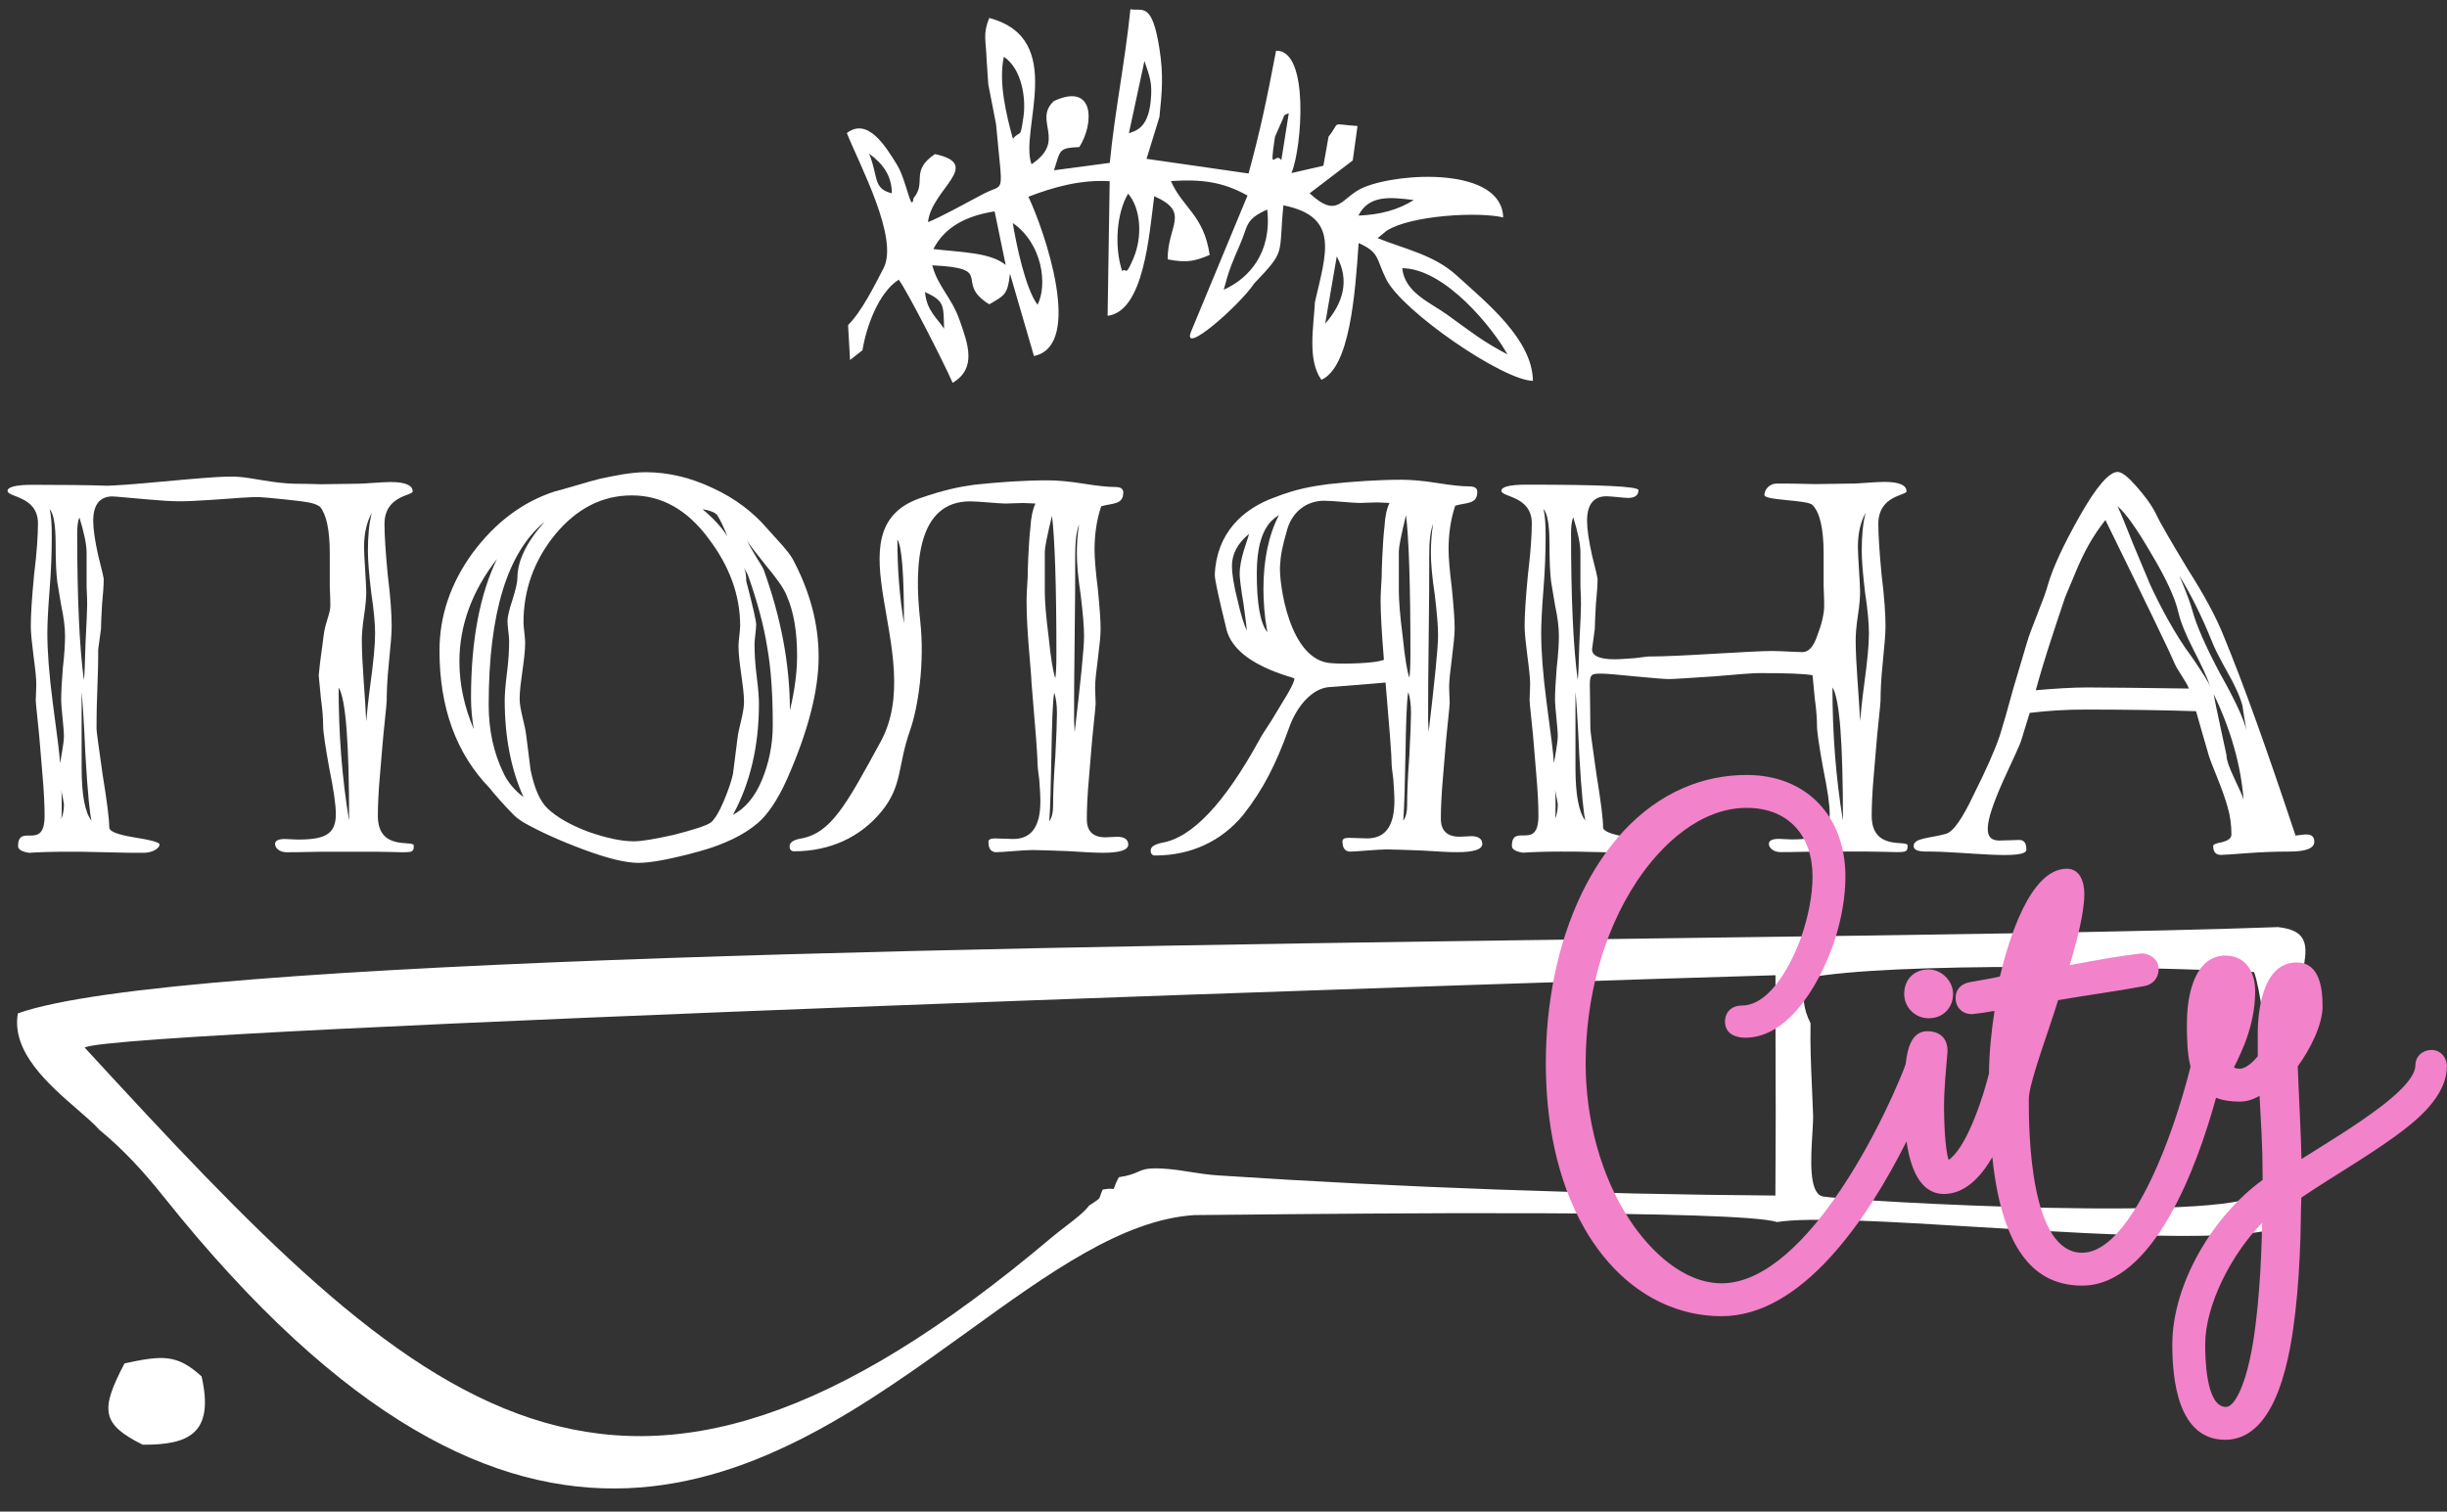 <svg width="157" height="97" viewBox="0 0 157 97" fill="none" xmlns="http://www.w3.org/2000/svg">
<rect x="0" y="0" width="157" height="97" fill="#333333" stroke="none"/>
<path d="M117.003 37.59C117.039 38.334 117.039 38.76 117.039 38.866C117.039 39.363 116.897 40.001 116.613 40.746C116.365 41.49 116.046 41.845 115.656 41.845C115.266 41.845 114.167 41.774 113.741 41.774C113.067 41.774 111.791 41.845 109.982 41.951C108.174 42.058 106.755 42.129 105.727 42.129C105.692 42.129 105.408 42.164 104.876 42.235C104.344 42.27 103.919 42.306 103.599 42.306C102.642 42.306 102.146 42.093 102.146 41.668L102.323 40.356C102.323 40.001 102.358 39.469 102.394 38.76C102.465 38.051 102.5 37.519 102.5 37.129C102.5 37.093 102.394 36.597 102.146 35.64C101.933 34.682 101.826 33.938 101.826 33.406C101.826 32.377 102.252 31.846 103.068 31.846C103.387 31.846 104.202 31.952 104.45 31.952C104.911 31.952 105.124 31.774 105.124 31.455C105.124 31.207 102.713 31.101 97.926 31.101C96.862 31.101 96.33 31.242 96.33 31.491C96.33 31.916 98.281 31.81 98.281 33.583C98.281 34.327 98.21 35.427 98.032 36.88C97.89 38.335 97.82 39.434 97.82 40.178C97.82 40.604 97.89 41.242 97.997 42.093C98.103 42.873 98.174 43.512 98.174 43.902C98.174 44.15 98.139 44.753 98.139 44.93C98.139 44.965 98.174 45.462 98.281 46.419C98.387 47.377 98.458 48.44 98.564 49.646C98.671 50.816 98.706 51.738 98.706 52.341C98.706 54.646 97.004 52.767 97.004 54.291C97.004 54.504 97.252 54.646 97.713 54.717C98.245 54.681 99.061 54.646 100.16 54.646C100.692 54.646 101.508 54.646 102.607 54.681C103.706 54.717 104.521 54.717 105.053 54.717C105.621 54.717 106.082 54.433 106.082 54.185C106.082 54.043 105.55 53.901 104.45 53.724C103.387 53.553 102.855 53.34 102.855 53.092C102.855 52.56 102.713 51.431 102.429 49.693C102.181 47.926 102.039 46.94 102.039 46.762C102.039 45.875 102.004 44.357 102.004 43.931C102.004 43.228 102.146 43.228 102.784 43.228C103.103 43.228 103.812 43.299 104.911 43.405C106.011 43.506 106.755 43.577 107.075 43.577C107.394 43.577 108.351 43.506 109.947 43.405C111.578 43.263 112.535 43.193 112.819 43.193C114.628 43.193 115.762 43.228 116.294 43.334L116.436 44.818C116.542 45.557 116.578 46.159 116.578 46.549C116.578 46.975 116.72 47.891 116.968 49.274C117.252 50.651 117.394 51.638 117.394 52.241C117.394 53.553 116.649 53.866 114.947 53.866C114.77 53.866 114.273 53.831 114.131 53.831C113.706 53.831 113.493 53.937 113.493 54.15C113.493 54.433 113.812 54.681 114.237 54.681C114.379 54.681 115.124 54.681 116.507 54.646H119.876C120.549 54.646 121.471 54.681 121.649 54.681C122.322 54.681 122.393 54.646 122.393 54.256C122.393 53.866 120.088 54.646 120.088 52.341C120.088 51.738 120.124 50.816 120.23 49.646C120.337 48.476 120.408 47.412 120.514 46.455C120.62 45.498 120.656 45.001 120.656 44.965C120.656 44.363 120.691 43.547 120.798 42.519C120.904 41.455 120.975 40.675 120.975 40.178C120.975 39.434 120.904 38.335 120.727 36.916C120.585 35.427 120.514 34.363 120.514 33.618C120.514 31.774 122.322 31.81 122.322 31.526C122.322 31.136 121.861 30.923 120.904 30.923C120.372 30.923 119.202 31.03 118.918 31.03L116.436 31.065C115.337 31.03 114.521 31.03 113.989 31.03C113.528 31.03 113.209 31.42 113.209 31.739C113.067 32.129 116.01 32.058 116.294 32.413C116.755 32.874 117.003 33.902 117.003 35.498V37.59ZM99.415 34.895C99.415 35.994 99.451 36.81 99.522 37.341L99.77 38.831C99.947 39.647 100.018 40.285 100.018 40.817C100.018 41.278 99.983 41.951 99.876 42.873C99.805 43.76 99.77 44.434 99.77 44.895C99.77 45.426 99.947 46.703 99.947 47.235C99.947 47.696 99.734 48.724 99.699 48.972C99.663 48.299 99.486 47.022 99.238 45.143C98.99 43.263 98.883 41.739 98.883 40.639C98.883 40.108 98.919 39.186 99.025 37.873C99.132 36.562 99.167 35.391 99.167 34.399C99.167 33.618 99.132 33.051 99.025 32.661C99.273 32.909 99.415 33.654 99.415 34.895ZM119.06 41.065C119.06 40.746 119.096 40.214 119.202 39.505C119.308 38.831 119.344 38.299 119.344 37.98C119.344 37.661 119.308 37.2 119.273 36.562C119.237 35.923 119.202 35.427 119.202 35.108C119.202 34.221 119.379 33.476 119.698 32.909C119.521 33.583 119.45 34.399 119.45 35.356C119.45 35.959 119.521 36.845 119.663 38.015C119.84 39.186 119.911 40.037 119.911 40.639C119.911 41.384 119.805 42.448 119.627 43.76C119.45 45.072 119.379 45.887 119.344 46.277C119.273 44.611 119.06 42.59 119.06 41.065ZM101.401 36.455V37.661C101.436 38.228 101.436 38.618 101.436 38.831C101.436 39.079 101.401 39.93 101.33 41.313C101.295 42.731 101.259 43.512 101.224 43.618C100.94 41.49 100.798 38.37 100.798 34.221C100.798 33.796 100.834 33.441 100.94 33.193C101.259 34.221 101.401 34.966 101.401 35.462V36.455ZM118.244 52.66C117.784 49.895 117.571 47.058 117.571 44.114C118.032 44.824 118.244 47.661 118.244 52.66ZM101.082 44.398C101.117 44.717 101.224 46.065 101.33 48.511C101.472 50.923 101.614 52.306 101.72 52.66C101.295 52.128 101.082 50.993 101.082 49.256V44.398ZM99.947 51.632C99.947 51.987 99.876 52.306 99.77 52.554C99.805 52.377 99.805 52.093 99.805 51.703C99.805 51.206 99.805 50.887 99.77 50.675C99.876 51.206 99.947 51.526 99.947 51.596V51.632ZM123.595 54.646C125.828 54.611 130.084 55.249 130.013 54.504C130.013 54.114 129.871 53.901 129.552 53.901C129.304 53.901 128.559 53.937 128.275 53.937C127.282 53.937 127.212 53.05 128.524 50.107C129.197 48.653 129.587 47.802 129.658 47.589L130.226 45.746C131.396 45.604 132.566 45.533 133.807 45.533C136.325 45.533 138.701 45.568 140.899 45.639L141.325 47.129L141.715 48.476C141.892 49.079 142.601 50.604 142.92 51.774C143.098 52.377 143.168 52.944 143.168 53.547C143.168 53.795 142.956 53.937 142.566 54.043C142.176 54.114 141.998 54.185 141.998 54.291C141.998 54.681 142.176 54.859 142.495 54.859C142.672 54.859 143.204 54.823 144.126 54.752C145.048 54.681 145.97 54.646 146.892 54.646C147.956 54.646 148.487 54.433 148.487 54.008C148.487 53.689 148.31 53.547 147.955 53.547C147.778 53.547 147.388 53.618 147.282 53.618C145.473 48.181 143.949 43.902 142.672 40.817C142.211 39.647 141.431 38.193 140.367 36.526C139.339 34.824 138.629 33.618 138.311 32.944C138.027 32.377 137.601 31.81 137.069 31.207C136.537 30.604 136.148 30.285 135.864 30.285C135.332 30.285 134.516 31.207 133.452 33.087C132.389 34.966 131.715 36.42 131.396 37.519C131.289 37.944 131.041 38.583 130.722 39.398C130.403 40.214 130.155 40.852 130.048 41.242L129.162 44.221C128.807 45.533 128.524 46.52 128.311 47.194C127.991 48.145 127.424 49.416 126.644 50.97C125.9 52.554 125.297 53.405 124.836 53.511C123.843 53.795 122.779 53.76 122.779 54.291C122.779 54.54 123.063 54.646 123.595 54.646ZM131.892 40.143L132.495 38.335L133.133 36.81C133.701 35.427 134.268 34.399 135.084 33.37C137.779 38.866 139.268 41.951 139.516 42.554C139.658 42.944 140.296 43.76 140.438 44.185C137.637 44.15 135.474 44.114 133.949 44.114C132.956 44.114 131.857 44.185 130.616 44.292C130.935 43.122 131.219 42.235 131.396 41.668L131.892 40.143ZM140.58 42.093C139.587 40.781 138.559 38.831 137.956 37.519L136.857 34.895C136.431 33.831 136.112 33.015 135.864 32.484C136.396 32.944 137.105 33.938 138.027 35.533C138.984 37.129 139.552 38.37 139.764 39.292C139.906 39.895 140.225 40.71 140.757 41.739C141.289 42.767 141.644 43.547 141.821 44.079C141.715 43.795 141.289 43.122 140.58 42.093ZM141.892 41.1C142.034 41.49 142.353 42.129 142.885 43.086C143.417 44.008 143.736 44.753 143.878 45.285C143.878 45.32 143.949 45.816 144.126 46.845C143.949 46.1 143.381 44.895 142.424 43.193C141.502 41.455 140.934 40.143 140.686 39.256C140.58 38.831 140.296 38.051 139.835 36.952C140.615 38.228 141.289 39.611 141.892 41.1ZM142.849 48.44C142.849 48.405 142.105 45.072 142.034 44.54C143.133 46.845 143.771 49.079 143.949 51.313C143.878 51.065 143.665 50.604 143.346 49.93C143.027 49.256 142.849 48.76 142.849 48.44Z" fill="white"/>
<path d="M78.651 40.218C78.19 38.338 77.941 37.203 77.941 36.885C78.048 34.225 79.715 32.665 81.771 31.92C83.225 31.353 84.182 31.211 85.211 31.069C86.842 30.892 88.438 30.785 89.963 30.785C90.565 30.785 91.345 30.856 92.232 30.998C93.118 31.14 93.792 31.211 94.253 31.211C94.608 31.211 94.785 31.317 94.785 31.565C94.785 32.381 94.04 32.239 93.367 32.452C93.083 33.303 92.941 34.225 92.941 35.253C92.941 35.785 93.012 36.636 93.154 37.771C93.26 38.87 93.331 39.721 93.331 40.324C93.331 40.75 93.26 41.388 93.154 42.239C93.047 43.054 92.977 43.693 92.977 44.083C92.977 44.331 93.012 44.934 93.012 45.111C93.012 45.147 92.977 45.643 92.87 46.6C92.764 47.558 92.693 48.622 92.586 49.827C92.48 50.998 92.445 51.919 92.445 52.522C92.445 53.302 92.835 53.692 93.65 53.692C93.828 53.692 94.253 53.657 94.395 53.657C94.856 53.657 95.104 53.834 95.104 54.153C95.104 54.508 94.572 54.685 93.473 54.685C93.047 54.685 92.303 54.65 91.239 54.579C90.175 54.543 89.43 54.508 88.969 54.508C88.367 54.508 87.019 54.65 86.594 54.65C86.275 54.614 86.133 54.402 86.133 53.976C86.133 53.834 86.275 53.763 86.558 53.763C86.736 53.763 87.445 53.799 87.728 53.799C88.898 53.799 89.466 52.983 89.466 51.388C89.466 50.998 89.43 50.536 89.395 50.005C89.324 49.473 89.289 49.153 89.289 49.083C89.289 48.48 89.147 46.707 88.898 43.799C86.736 43.976 85.565 44.083 85.424 44.083C84.289 44.083 83.225 45.217 82.693 46.742C81.878 49.012 81.062 50.643 79.75 52.309C78.367 53.976 76.417 54.898 74.112 54.898C73.934 54.898 73.828 54.792 73.828 54.579C73.828 54.331 74.076 54.189 74.537 54.082C76.488 53.763 78.58 51.529 80.814 47.451C80.92 47.239 81.204 46.813 81.594 46.211L82.622 44.508C82.906 44.012 83.048 43.693 83.048 43.551C83.225 43.48 79.112 42.735 78.651 40.218ZM87.232 32.275C86.806 32.275 85.494 32.133 84.963 32.133C83.792 32.133 82.906 32.877 82.587 33.977C82.268 35.076 82.161 35.643 82.126 36.317C82.055 37.346 82.693 42.452 85.459 42.558C85.884 42.593 86.487 42.593 87.232 42.558C87.977 42.523 88.473 42.452 88.792 42.345C88.65 40.608 88.579 39.331 88.579 38.551C88.579 38.126 88.615 37.593 88.65 36.991C88.65 36.885 88.65 36.494 88.686 35.785C88.721 35.076 88.757 34.402 88.828 33.8C88.863 33.161 88.969 32.665 89.147 32.275C89.005 32.275 88.544 32.239 88.367 32.239C88.048 32.239 87.48 32.275 87.232 32.275ZM89.75 37.948C89.75 38.516 89.82 39.473 89.998 40.856C90.14 42.239 90.281 43.09 90.423 43.48C90.459 43.303 90.494 42.806 90.494 41.955C90.494 37.487 90.388 34.508 90.211 33.055C89.891 34.367 89.75 35.111 89.75 35.36V37.948ZM91.7 35.608C91.7 36.849 91.7 38.657 91.665 40.962C91.629 43.267 91.629 45.04 91.629 46.211C91.629 46.352 91.665 46.813 91.665 46.955C92.055 43.622 92.267 41.565 92.267 40.785C92.267 40.182 92.196 39.331 92.055 38.161C91.877 36.991 91.806 36.104 91.806 35.502C91.806 34.899 91.842 34.26 91.948 33.622C91.771 34.083 91.7 34.721 91.7 35.608ZM81.558 33.445C80.956 34.083 80.636 35.182 80.636 36.778C80.636 38.728 80.849 39.969 81.31 40.572C81.133 39.544 81.062 38.622 81.062 37.806C81.062 35.963 81.381 34.367 82.055 33.055C81.878 33.161 81.7 33.303 81.558 33.445ZM79.537 36.849C79.537 35.821 80.034 34.721 80.14 34.26C79.395 34.863 79.041 35.572 79.041 36.317C79.041 36.778 79.147 37.523 79.395 38.48C79.608 39.438 79.821 40.111 79.998 40.466C79.998 40.36 79.927 39.792 79.785 38.764C79.608 37.7 79.537 37.062 79.537 36.849ZM90.281 51.671C90.281 50.962 90.317 49.898 90.423 48.515C90.494 47.132 90.53 46.211 90.53 45.749C90.53 45.147 90.459 44.721 90.352 44.402C90.246 45.076 90.211 46.388 90.175 48.373C90.14 50.324 90.104 51.778 90.033 52.664C90.211 52.416 90.281 52.097 90.281 51.671Z" fill="white"/>
<path fill-rule="evenodd" clip-rule="evenodd" d="M6.194 46.771C6.194 46.948 6.336 47.935 6.584 49.702C6.868 51.44 7.01 52.569 7.01 53.1C7.01 53.349 7.542 53.562 8.606 53.733C9.705 53.91 10.237 54.052 10.237 54.194C10.237 54.442 9.776 54.726 9.208 54.726C8.676 54.726 7.861 54.726 6.762 54.69C5.662 54.655 4.847 54.655 4.315 54.655C3.216 54.655 2.4 54.69 1.868 54.726C1.407 54.655 1.159 54.513 1.159 54.3C1.159 52.775 2.861 54.655 2.861 52.35C2.861 51.747 2.826 50.825 2.719 49.655C2.613 48.449 2.542 47.386 2.436 46.428C2.329 45.471 2.294 44.974 2.294 44.939C2.294 44.761 2.329 44.159 2.329 43.91C2.329 43.52 2.258 42.882 2.152 42.102C2.046 41.251 1.975 40.613 1.975 40.187C1.975 39.443 2.046 38.343 2.187 36.89C2.365 35.436 2.436 34.336 2.436 33.592C2.436 31.819 0.485 31.925 0.485 31.5C0.485 31.251 1.017 31.11 2.081 31.11C4.099 31.11 5.694 31.128 6.865 31.169C6.985 31.163 7.129 31.16 7.316 31.151C7.734 31.132 8.365 31.086 9.195 31.014C10.025 30.942 11.055 30.843 11.899 30.769C12.744 30.695 13.404 30.646 13.884 30.616C14.365 30.587 14.667 30.578 14.962 30.584C15.257 30.59 15.546 30.611 16.043 30.688C16.541 30.764 17.248 30.895 17.86 30.966C18.23 31.009 18.566 31.029 18.87 31.041C19.334 31.044 19.908 31.052 20.591 31.074L23.073 31.039C23.357 31.039 24.527 30.932 25.059 30.932C26.016 30.932 26.477 31.145 26.477 31.535C26.477 31.819 24.669 31.783 24.669 33.627C24.669 34.372 24.74 35.436 24.881 36.925C25.059 38.343 25.13 39.443 25.13 40.187C25.13 40.684 25.059 41.464 24.952 42.528C24.846 43.556 24.811 44.371 24.811 44.974C24.811 45.01 24.775 45.506 24.669 46.464C24.562 47.421 24.491 48.485 24.385 49.655C24.279 50.825 24.243 51.747 24.243 52.35C24.243 54.655 26.548 53.875 26.548 54.264C26.548 54.655 26.477 54.69 25.803 54.69C25.626 54.69 24.704 54.655 24.03 54.655H20.662C19.279 54.69 18.534 54.69 18.392 54.69C17.967 54.69 17.648 54.442 17.648 54.158C17.648 53.946 17.86 53.839 18.286 53.839C18.428 53.839 18.924 53.875 19.102 53.875C20.804 53.875 21.548 53.562 21.548 52.249C21.548 51.647 21.406 50.66 21.123 49.283C20.875 47.9 20.733 46.984 20.733 46.558C20.733 46.168 20.697 45.565 20.591 44.827L20.449 43.343C20.574 42.036 20.599 42.164 20.768 40.755C20.863 39.963 21.194 39.372 21.194 38.875C21.194 38.769 21.194 38.343 21.158 37.599V35.507C21.158 34.011 20.94 33.014 20.533 32.515C20.489 32.5 20.444 32.465 20.386 32.431C20.257 32.357 20.066 32.293 19.803 32.242C19.541 32.19 19.208 32.15 18.738 32.099L18.546 32.078L18.361 32.057C17.973 32.016 17.553 31.973 17.234 31.944C16.806 31.905 16.557 31.89 16.183 31.903C15.808 31.915 15.308 31.954 14.603 32.005C13.897 32.056 12.987 32.119 12.317 32.148C11.647 32.178 11.217 32.174 10.601 32.135C9.986 32.097 9.185 32.023 8.617 31.972C8.049 31.92 7.714 31.89 7.507 31.874C7.366 31.864 7.284 31.86 7.181 31.855C6.393 31.873 5.981 32.404 5.981 33.414C5.981 33.946 6.088 34.691 6.301 35.648C6.549 36.606 6.655 37.102 6.655 37.138C6.655 37.528 6.62 38.06 6.549 38.769C6.513 39.478 6.478 40.01 6.478 40.364L6.301 41.676C6.301 43.781 6.194 44.486 6.194 46.771ZM23.215 41.074C23.215 40.755 23.25 40.223 23.357 39.513C23.463 38.84 23.498 38.308 23.498 37.989C23.498 37.67 23.463 37.209 23.428 36.57C23.392 35.932 23.357 35.436 23.357 35.117C23.357 34.23 23.534 33.485 23.853 32.918C23.676 33.592 23.605 34.407 23.605 35.365C23.605 35.968 23.676 36.854 23.818 38.024C23.995 39.194 24.066 40.045 24.066 40.648C24.066 41.393 23.96 42.457 23.782 43.769C23.605 45.081 23.534 45.896 23.498 46.286C23.428 44.62 23.215 42.599 23.215 41.074ZM22.399 52.669C21.938 49.903 21.726 47.066 21.726 44.123C22.186 44.832 22.399 47.669 22.399 52.669ZM3.57 34.904C3.57 36.003 3.606 36.819 3.677 37.35L3.925 38.84C4.102 39.655 4.173 40.294 4.173 40.825C4.173 41.286 4.138 41.96 4.031 42.882C3.96 43.769 3.925 44.442 3.925 44.903C3.925 45.435 4.102 46.712 4.102 47.244C4.102 47.705 3.889 48.733 3.854 48.981C3.818 48.307 3.641 47.031 3.393 45.152C3.145 43.272 3.038 41.747 3.038 40.648C3.038 40.116 3.074 39.194 3.18 37.882C3.287 36.57 3.322 35.4 3.322 34.407C3.322 33.627 3.287 33.06 3.18 32.67C3.428 32.918 3.57 33.663 3.57 34.904ZM5.556 36.464V37.67C5.592 38.237 5.592 38.627 5.592 38.84C5.592 39.088 5.556 39.939 5.485 41.322C5.45 42.74 5.414 43.52 5.379 43.627C5.095 41.499 4.953 38.379 4.953 34.23C4.953 33.804 4.989 33.45 5.095 33.202C5.414 34.23 5.556 34.975 5.556 35.471V36.464ZM5.237 44.407C5.272 44.726 5.379 46.074 5.485 48.52C5.627 50.931 5.769 52.314 5.875 52.669C5.45 52.137 5.237 51.002 5.237 49.265V44.407ZM4.102 51.641C4.102 51.995 4.031 52.314 3.925 52.563C3.96 52.385 3.96 52.102 3.96 51.712C3.96 51.215 3.96 50.896 3.925 50.683C4.031 51.215 4.102 51.534 4.102 51.605V51.641Z" fill="white"/>
<path d="M35.574 31.542C33.517 32.216 31.78 33.528 30.326 35.478C28.908 37.428 28.198 39.52 28.198 41.754C28.198 45.407 29.262 48.35 31.425 50.584C31.602 50.832 32.418 51.754 32.95 52.286C33.198 52.534 33.482 52.712 33.73 52.853C34.688 53.385 35.928 53.953 37.453 54.52C38.978 55.087 40.148 55.371 40.964 55.371C41.78 55.371 43.056 55.123 44.758 54.662C46.46 54.201 47.772 53.563 48.659 52.782C49.262 52.251 49.9 51.328 50.503 49.981C51.85 46.931 52.524 44.307 52.524 42.145C52.524 40.017 51.956 37.925 50.857 35.868C50.538 35.301 49.652 34.414 49.226 33.918C48.34 32.889 47.205 32.003 45.751 31.329C44.333 30.655 42.879 30.301 41.425 30.301C40.468 30.301 39.297 30.549 38.482 30.726C37.737 30.904 36.177 31.4 35.574 31.542ZM40.68 53.988C39.865 53.988 38.907 53.775 37.773 53.385C36.638 52.96 35.751 52.463 35.149 51.896C34.652 51.435 34.298 50.619 34.049 49.449C34.049 49.414 33.943 48.669 33.766 47.215C33.695 46.506 33.34 45.549 33.34 44.839C33.34 43.811 33.695 42.357 33.695 41.222C33.695 40.939 33.588 40.23 33.588 39.946C33.588 37.854 34.262 35.974 35.61 34.308C36.992 32.641 38.624 31.79 40.538 31.79C42.453 31.79 44.085 32.712 45.432 34.52C46.815 36.329 47.489 38.208 47.489 40.159C47.489 40.442 47.382 41.152 47.382 41.435C47.382 42.57 47.737 44.024 47.737 45.052C47.737 45.761 47.382 46.719 47.311 47.428C47.134 48.882 47.028 49.626 47.028 49.662C46.921 50.158 46.709 50.761 46.425 51.435C46.141 52.109 45.858 52.569 45.609 52.782C45.29 52.995 44.51 53.243 43.269 53.563C42.028 53.846 41.141 53.988 40.68 53.988ZM32.312 49.626C31.673 48.314 31.354 46.861 31.354 45.229C31.354 39.343 32.56 35.443 34.936 33.492C33.766 34.804 33.198 36.01 33.198 37.074C33.198 37.357 33.092 37.818 32.879 38.492C32.666 39.13 32.56 39.591 32.56 39.875C32.56 40.159 32.666 40.832 32.666 41.116C32.666 41.683 32.631 42.393 32.524 43.208C32.418 44.024 32.383 44.627 32.383 44.946C32.383 47.251 32.773 49.343 33.588 51.151C32.986 50.69 32.56 50.158 32.312 49.626ZM47.985 36.896C48.588 38.598 49.013 40.159 49.226 41.542C49.474 42.925 49.581 44.591 49.581 46.541C49.581 47.782 49.333 48.988 48.872 50.087C48.411 51.187 47.772 51.896 47.028 52.286C48.127 50.265 48.694 47.889 48.694 45.159C48.694 44.839 48.659 44.237 48.552 43.421C48.446 42.605 48.411 41.896 48.411 41.329C48.411 41.045 48.517 40.371 48.517 40.088C48.517 39.84 48.304 38.917 47.879 37.286C47.879 36.967 47.843 36.684 47.737 36.435L47.985 36.896ZM50.467 38.208C50.928 39.237 51.141 40.549 51.141 42.074C51.141 43.102 50.999 44.272 50.68 45.584C50.68 42.641 50.113 39.627 48.978 36.506C48.836 36.223 48.233 35.336 47.914 34.662C48.021 34.875 48.446 35.407 49.12 36.258C49.829 37.109 50.29 37.748 50.467 38.208ZM30.22 44.769C30.22 45.478 30.291 46.151 30.397 46.79C29.794 45.371 29.475 43.917 29.475 42.464C29.475 40.123 30.291 37.925 31.886 35.868C30.787 38.138 30.22 41.116 30.22 44.769ZM45.999 33.031C46.212 33.35 46.425 33.811 46.673 34.414C46.283 33.811 45.751 33.244 45.077 32.677C45.503 32.748 45.822 32.854 45.999 33.031Z" fill="white"/>
<path fill-rule="evenodd" clip-rule="evenodd" d="M66.184 43.838C66.432 46.745 66.574 48.519 66.574 49.121C66.574 49.192 66.609 49.511 66.68 50.043C66.716 50.575 66.751 51.036 66.751 51.426C66.751 53.022 66.184 53.837 65.014 53.837C64.73 53.837 64.021 53.802 63.844 53.802C63.56 53.802 63.418 53.873 63.418 54.015C63.418 54.44 63.56 54.653 63.879 54.688C64.305 54.688 65.652 54.547 66.255 54.547C66.716 54.547 67.46 54.582 68.524 54.618C69.588 54.688 70.333 54.724 70.758 54.724C71.858 54.724 72.389 54.547 72.389 54.192C72.389 53.873 72.141 53.696 71.68 53.696C71.538 53.696 71.113 53.731 70.936 53.731C70.12 53.731 69.73 53.341 69.73 52.561C69.73 51.958 69.765 51.036 69.872 49.866C69.978 48.66 70.049 47.596 70.156 46.639C70.262 45.682 70.297 45.185 70.297 45.15C70.297 44.972 70.262 44.37 70.262 44.121C70.262 43.731 70.333 43.093 70.439 42.278C70.546 41.427 70.616 40.788 70.616 40.363C70.616 39.76 70.546 38.909 70.439 37.81C70.297 36.675 70.226 35.824 70.226 35.292C70.226 34.264 70.368 33.342 70.652 32.491C71.326 32.278 72.07 32.42 72.07 31.604C72.07 31.356 71.893 31.25 71.538 31.25C71.078 31.25 70.404 31.179 69.517 31.037C68.631 30.895 67.851 30.824 67.248 30.824C65.723 30.824 64.127 30.931 62.496 31.108C61.468 31.25 60.532 31.451 59.056 31.959C53.134 33.997 59.54 42.026 56.507 47.587C54.281 51.669 53.316 53.47 51.37 53.813C50.905 53.895 50.661 54.062 50.661 54.31C50.661 54.523 50.767 54.629 50.945 54.629C53.25 54.629 55.221 53.724 56.583 52.04C57.916 50.391 57.584 49.152 58.386 46.878C58.906 45.406 59.342 42.535 59.041 39.843C58.628 36.151 58.888 32.172 62.248 32.172C62.78 32.172 64.092 32.313 64.517 32.313C64.766 32.313 65.333 32.278 65.652 32.278C65.829 32.278 66.29 32.313 66.432 32.313C66.255 32.703 66.148 33.2 66.113 33.838C66.042 34.441 66.007 35.115 65.971 35.824C65.936 36.533 65.936 36.923 65.936 37.03C65.9 37.632 65.865 38.164 65.865 38.59C65.865 40.568 66.161 42.998 66.184 43.838ZM58 40.003C58 36.854 57.866 35.068 57.576 34.621C57.576 36.475 57.71 38.261 58 40.003ZM67.035 37.987C67.035 38.554 67.106 39.512 67.283 40.895C67.425 42.278 67.567 43.129 67.709 43.519C67.744 43.342 67.78 42.845 67.78 41.994C67.78 37.526 67.673 34.547 67.496 33.094C67.177 34.406 67.035 35.15 67.035 35.398V37.987ZM68.985 35.647C68.985 36.888 68.985 38.696 68.95 41.001C68.914 43.306 68.914 45.079 68.914 46.249C68.914 46.391 68.95 46.852 68.95 46.994C69.34 43.66 69.553 41.604 69.553 40.824C69.553 40.221 69.482 39.37 69.34 38.2C69.163 37.03 69.092 36.143 69.092 35.54C69.092 34.938 69.127 34.299 69.234 33.661C69.056 34.122 68.985 34.76 68.985 35.647ZM67.567 51.71C67.567 51.001 67.602 49.937 67.709 48.554C67.78 47.171 67.815 46.249 67.815 45.788C67.815 45.185 67.744 44.76 67.638 44.441C67.531 45.114 67.496 46.426 67.46 48.412C67.425 50.362 67.39 51.816 67.319 52.703C67.496 52.455 67.567 52.135 67.567 51.71Z" fill="white"/>
<path fill-rule="evenodd" clip-rule="evenodd" d="M113.916 62.581L113.918 66.95L113.93 71.516L113.91 76.719C101.966 76.628 90.059 76.211 78.151 75.426C77.496 75.383 76.904 75.29 76.334 75.2C75.876 75.127 75.434 75.057 74.986 75.018C73.684 74.903 73.391 75.031 72.998 75.203C72.741 75.315 72.441 75.446 71.787 75.54C71.573 75.937 71.515 76.13 71.487 76.222C71.474 76.267 71.468 76.287 71.454 76.295C71.443 76.302 71.426 76.299 71.396 76.295C71.319 76.284 71.151 76.259 70.748 76.338C70.663 76.524 70.626 76.641 70.599 76.725C70.58 76.785 70.566 76.828 70.545 76.866C70.492 76.959 70.393 77.024 70.052 77.248C69.999 77.283 69.941 77.321 69.876 77.364C69.561 77.786 68.996 78.22 68.388 78.686C68.081 78.921 67.764 79.165 67.462 79.419C39.466 103.044 27.093 90.788 5.434 67.225C7.269 66.017 103.245 62.874 113.916 62.581ZM145.009 76.372C145 78.572 118.283 77.066 116.9 76.766C116.056 76.492 116.184 74.374 116.279 72.798C116.309 72.287 116.337 71.833 116.327 71.518C116.307 70.927 116.281 70.346 116.255 69.769C116.195 68.407 116.135 67.067 116.165 65.666C115.695 64.715 115.597 63.958 115.894 62.765C121.368 61.698 138.351 62.047 144.621 62.376C145.382 64.402 146.302 74.783 145.009 76.372ZM1.148 65.028C0.706 67.501 3.143 69.613 4.96 71.187C5.526 71.678 6.032 72.117 6.372 72.498C7.912 73.764 9.204 75.171 10.5 76.794C33.741 105.919 49.308 94.677 62.123 85.423C67.301 81.683 72.03 78.268 76.635 77.973C77.045 77.972 77.924 77.963 79.15 77.95C87.409 77.867 111.417 77.623 114.021 78.418C116.117 78.083 121.303 78.398 126.981 78.743C135.855 79.282 145.929 79.894 147.28 78.211L147.183 76.16C146.574 75.325 147.242 66.32 147.478 63.702C147.539 63.328 147.613 62.97 147.683 62.633C148.037 60.914 148.284 59.716 146.156 59.492C137.746 59.801 123.82 59.985 107.811 60.196C66.419 60.742 11.095 61.472 1.148 65.028Z" fill="white"/>
<path fill-rule="evenodd" clip-rule="evenodd" d="M85.767 16.453C86.597 17.973 86.199 19.43 85.024 20.77L85.767 16.453ZM60.571 21.094C60.177 20.469 59.441 19.929 59.349 18.74C60.597 19.317 60.533 19.554 60.571 21.094ZM89.969 17.211C92.73 17.23 95.82 21.107 96.717 22.741C95.081 21.876 94.514 21.389 92.866 20.203C91.748 19.398 90.125 18.776 89.969 17.211ZM78.515 18.592C78.834 17.364 79.058 16.838 79.552 15.706C80.104 14.439 79.869 14.095 81.305 13.447C81.616 16.186 80.162 17.855 78.515 18.592ZM71.995 17.388C71.467 15.774 71.663 13.616 72.382 12.428C73.192 13.376 73.32 15.163 72.721 16.576C72.178 17.858 72.311 17.155 71.995 17.388ZM59.884 15.983C60.635 14.531 62.032 13.845 63.814 13.563L64.525 17.004C63.551 16.194 61.673 16.192 59.884 15.983ZM64.979 14.311C66.899 15.64 67.214 18.303 66.57 19.557C65.794 18.532 65.202 15.674 64.979 14.311ZM87.155 13.836C87.844 12.458 89.284 12.669 90.706 12.835C89.714 13.463 88.582 13.773 87.155 13.836ZM57.221 12.405C55.985 12.099 56.371 11.357 55.765 9.86C56.676 10.527 57.215 11.293 57.221 12.405ZM82.21 10.28C81.815 9.652 81.415 11.337 81.803 8.778L82.349 7.537C82.377 7.365 82.479 7.346 82.689 7.27L82.21 10.28ZM73.429 3.909C73.774 4.964 73.951 5.313 73.827 6.515C73.645 8.292 72.805 8.399 72.43 8.552L73.429 3.909ZM64.986 8.899C64.593 7.46 64.041 5.298 64.409 3.642C65.593 4.45 65.837 6.362 65.662 7.524C65.442 8.975 65.525 8.296 64.986 8.899ZM71.205 10.451L67.623 10.928C68.054 9.605 67.903 9.502 69.252 9.436C70.201 7.939 70.253 5.262 67.617 6.484C66.255 7.751 68.481 9.003 66.183 10.54C65.381 8.369 68.494 2.488 63.471 1.154C63.047 2.188 63.261 2.584 63.304 3.873L63.409 5.412L63.908 7.977C64.335 12.725 64.508 11.701 63.108 12.436C62.054 12.989 60.286 13.972 59.54 14.254C59.768 12.124 63.117 10.555 59.984 9.887C58.364 10.995 59.484 11.684 58.612 12.716C58.477 13.766 58.156 11.559 57.559 10.586C56.797 9.343 55.665 7.521 54.333 8.537C55.157 10.601 57.693 15.288 56.684 17.221C56.116 18.311 55.288 19.99 54.412 20.86L54.539 23.103L55.335 22.476C55.584 20.968 56.355 18.79 57.66 17.946C58.145 18.555 60.517 23.179 61.121 24.566C62.691 23.631 62.107 22.074 61.56 20.523C61.05 19.074 60.163 18.374 59.816 17.026C63.946 17.224 61.141 18.085 63.471 19.528C64.451 18.961 64.654 18.91 64.8 17.559L66.339 22.845C69.573 22.183 67.002 14.781 65.983 12.624C67.561 12.018 69.33 11.513 71.198 11.628L71.064 20.266C73.399 19.981 73.734 15.037 74.057 12.589C76.409 13.641 74.905 14.438 74.917 16.644C76.138 16.877 76.648 16.77 77.613 16.358C77.239 13.795 75.877 13.34 75.125 11.618C77.08 11.493 78.463 11.662 80.039 12.55L76.432 21.248C75.732 22.935 79.526 19.605 80.469 18.192C82.541 16.011 82.019 16.442 82.344 13.176C85.982 13.904 85.079 16.265 84.367 19.38C84.287 20.947 83.866 23.097 84.781 24.373C86.589 23.571 86.945 18.965 87.169 15.6C88.537 16.201 88.279 16.597 88.942 17.922C89.974 19.984 96.435 24.414 98.352 24.44C98.32 21.765 95.357 19.409 93.463 17.679C91.99 16.334 90.09 15.976 88.389 15.281L88.973 14.803C90.518 13.813 94.862 13.574 96.445 13.952C96.352 10.707 89.806 11.047 87.483 12.031C86.039 12.643 85.887 14.126 84.026 12.404L86.793 10.296L87.099 8.085C85.273 7.97 86.06 7.748 85.24 8.77L84.909 10.636L82.86 11.106C83.539 9.491 84.024 3.187 81.873 3.256C81.261 6.46 80.855 8.392 80.108 11.133L73.563 10.192L74.389 7.509C74.564 5.83 74.653 4.806 74.388 3.112C73.909 0.052 73.282 0.75 72.528 0.59C72.164 4.103 71.522 7.159 71.205 10.451Z" fill="white"/>
<path fill-rule="evenodd" clip-rule="evenodd" d="M7.991 87.488C6.414 90.484 6.507 91.389 9.154 92.708C12.125 92.726 13.763 91.983 12.934 88.326C11.347 86.874 10.412 86.978 7.991 87.488Z" fill="white"/>
<path fill-rule="evenodd" clip-rule="evenodd" d="M127.828 74.257C127.081 75.545 126.061 76.617 124.722 76.617C123.171 76.617 122.561 74.913 122.323 73.244C119.831 78.208 115.634 84.46 110.462 84.46C109.641 84.46 108.826 84.351 108.035 84.132C105.224 83.353 103.079 81.309 101.654 78.822C99.841 75.659 99.18 71.839 99.18 68.232C99.18 64.525 99.873 60.652 101.499 57.301C102.889 54.435 105.036 51.847 108.014 50.561C109.301 50.006 110.666 49.73 112.066 49.73C115.945 49.73 118.402 52.418 118.402 56.245C118.402 57.561 118.154 58.914 117.764 60.169C117.009 62.602 114.972 66.591 111.977 66.591C111.322 66.591 110.677 66.318 110.677 65.558C110.677 64.916 111.138 64.525 111.754 64.525C113.671 64.525 115.073 61.563 115.59 60.06C115.997 58.873 116.292 57.503 116.292 56.245C116.292 53.623 114.75 51.841 112.066 51.841C109.089 51.841 106.581 54.206 105.033 56.535C102.785 59.917 101.736 64.2 101.736 68.232C101.736 71.721 102.654 75.415 104.599 78.341C105.87 80.254 108 82.35 110.462 82.35C113.419 82.35 116.128 79.152 117.681 76.954C118.908 75.216 119.977 73.322 120.907 71.409C121.246 70.712 121.57 70.006 121.87 69.291C122.005 68.969 122.162 68.606 122.271 68.268C122.36 67.436 122.593 66.174 123.652 66.174C124.445 66.174 124.953 66.609 124.953 67.43V67.459L124.951 67.488C124.858 68.689 124.73 69.826 124.73 71.039C124.73 71.632 124.768 73.684 125.025 74.432C125.274 74.276 125.546 73.923 125.655 73.768C126.12 73.109 126.485 72.282 126.775 71.532C127.106 70.677 127.388 69.781 127.612 68.891C127.627 67.512 127.766 66.214 127.967 64.871C127.504 64.954 127.037 65.024 126.584 65.072L126.544 65.076H126.504C125.903 65.076 125.472 64.644 125.472 64.043C125.472 63.458 125.866 63.108 126.417 63.021C127.01 62.904 127.7 62.807 128.313 62.664C128.836 60.463 130.208 55.746 132.609 55.746C133.484 55.746 133.731 56.656 133.731 57.359C133.731 58.587 133.242 60.439 132.788 61.938C134.295 61.652 135.836 61.368 137.331 61.188L137.377 61.183H137.422C137.965 61.183 138.5 61.602 138.5 62.171C138.5 62.759 138.134 63.191 137.549 63.283C135.726 63.62 133.879 63.865 132.049 64.18C131.847 64.841 131.626 65.496 131.406 66.15C131.108 67.036 130.801 67.925 130.538 68.822C130.394 69.313 130.167 70.083 130.167 70.594C130.167 72.624 130.24 80.389 133.59 80.389C136.016 80.389 138.064 75.735 138.798 73.893C139.499 72.134 140.08 70.289 140.545 68.451C140.322 67.587 140.311 66.562 140.311 65.692C140.311 64.225 140.633 61.674 142.444 61.346C142.552 61.326 142.661 61.317 142.77 61.317C144.097 61.317 144.694 62.39 144.694 63.597C144.694 64.785 144.429 65.935 143.996 67.036C143.844 67.421 143.673 67.794 143.493 68.165C143.448 68.258 143.383 68.378 143.328 68.493C143.429 68.571 143.607 68.58 143.706 68.58C144.098 68.58 144.566 68.136 144.856 67.789V66.36C144.856 64.779 145.202 61.762 147.36 61.762C148.844 61.762 149.017 63.457 149.017 64.578C149.017 65.799 148.176 67.402 147.422 68.432C147.496 70.413 147.619 72.393 147.663 74.375C149.363 73.304 151.137 72.242 152.727 71.035C153.376 70.543 154.972 69.282 154.972 68.365C154.972 67.782 155.431 67.377 156.005 67.377C156.583 67.377 156.993 67.854 156.993 68.41C156.993 70.353 155.072 71.906 153.64 72.941C151.716 74.331 149.628 75.515 147.656 76.851C147.616 77.682 147.625 78.546 147.598 79.373C147.546 80.983 147.454 82.598 147.269 84.2C146.983 86.679 146.183 92.392 142.77 92.392C139.735 92.392 139.375 88.524 139.375 86.279C139.375 82.385 141.997 78.009 145.168 75.719V75.273C145.168 73.623 145.063 71.974 144.974 70.326C144.58 70.546 144.154 70.691 143.706 70.691C143.176 70.691 142.651 70.628 142.181 70.445C141.001 74.757 138.196 82.499 133.59 82.499C132.876 82.499 132.177 82.374 131.527 82.07C129.011 80.897 128.148 77.365 127.828 74.257ZM123.742 62.208C124.572 62.208 125.309 62.951 125.309 63.776C125.309 64.689 124.655 65.343 123.742 65.343C122.874 65.343 122.174 64.645 122.174 63.776C122.174 62.855 122.807 62.208 123.742 62.208ZM145.137 78.475C143.159 80.49 141.485 83.754 141.485 86.279C141.485 87.035 141.515 90.282 142.814 90.282C142.848 90.282 142.88 90.278 142.913 90.269C143.46 90.124 143.909 88.83 144.052 88.367C144.486 86.955 144.698 85.347 144.844 83.878C144.99 82.406 145.07 80.925 145.115 79.447C145.125 79.123 145.132 78.799 145.137 78.475Z" fill="#F282C9"/>
</svg>
